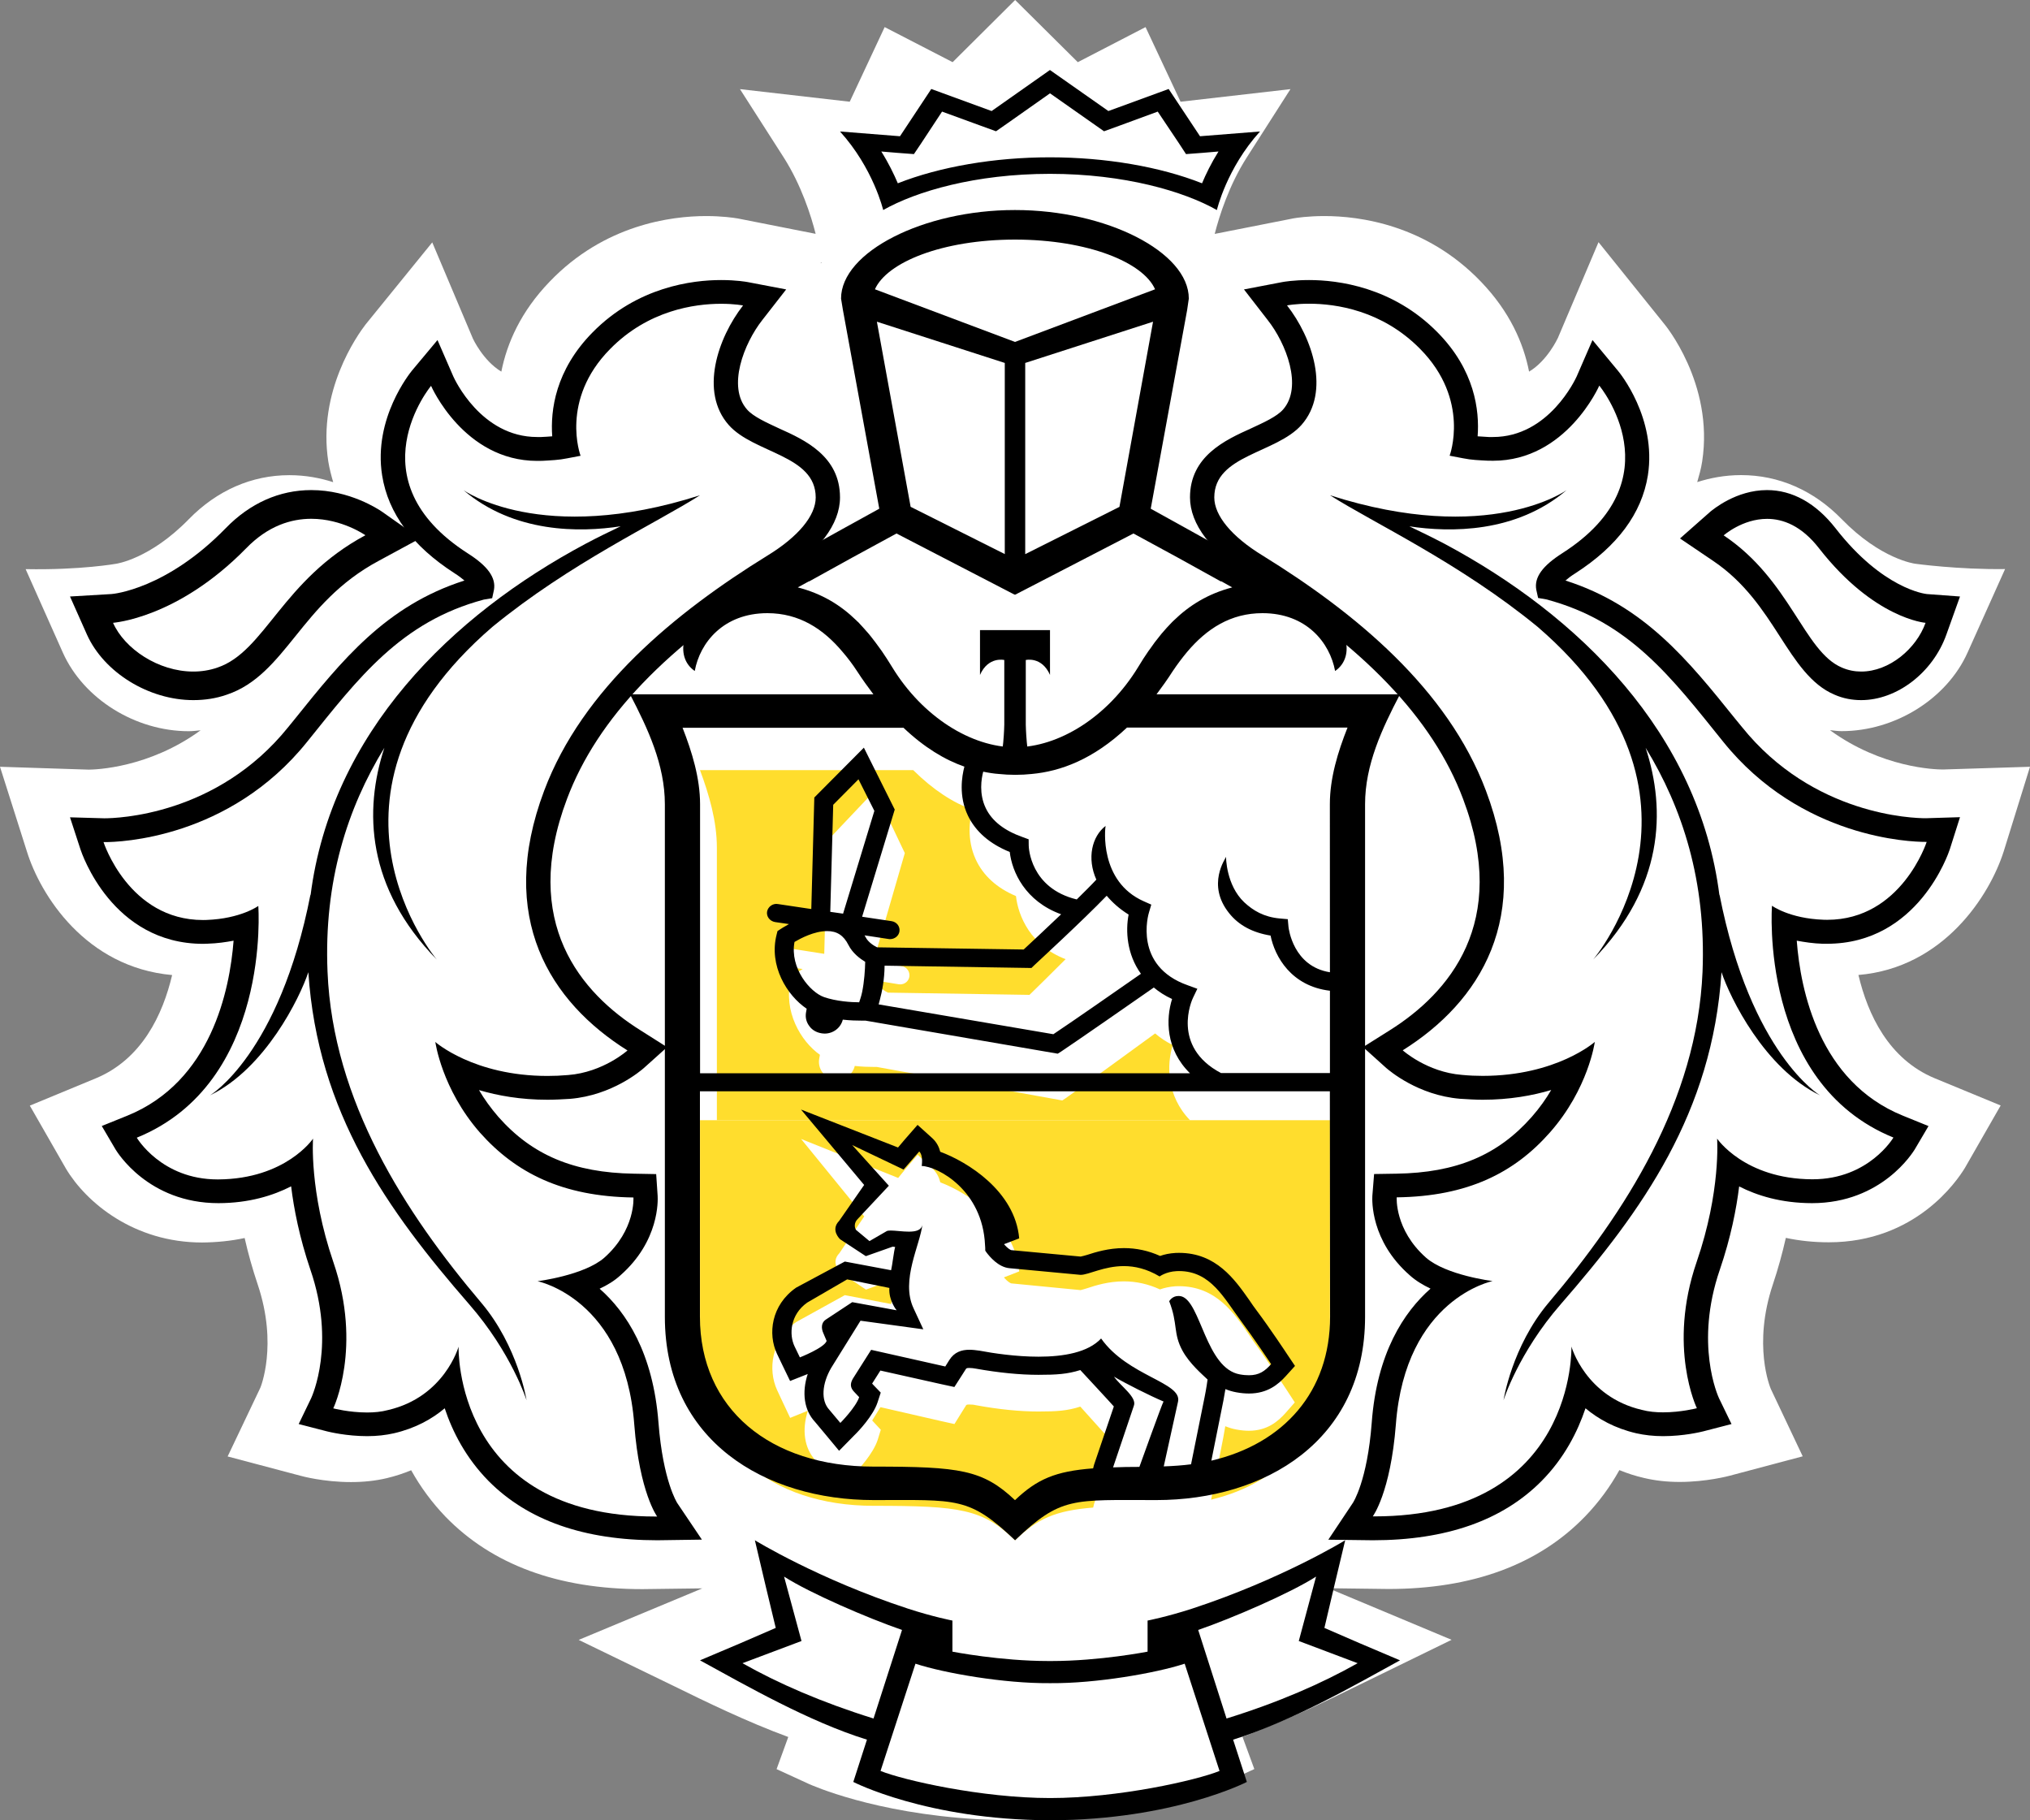 <svg width="29" height="26" viewBox="0 0 29 26" fill="none" xmlns="http://www.w3.org/2000/svg">
<rect x="0" y="0" width="29" height="26" fill="#808080" stroke="none"/>
<path d="M28.624 12.162L29 10.952L27.755 10.991C27.649 10.991 26.884 10.97 26.142 10.429C26.198 10.435 26.253 10.443 26.31 10.443C27.073 10.443 27.812 9.981 28.108 9.321L28.644 8.128C27.973 8.137 27.359 8.052 27.359 8.052C27.353 8.051 26.869 7.989 26.31 7.415C25.908 7.003 25.411 6.786 24.873 6.786C24.638 6.786 24.427 6.828 24.246 6.886C24.274 6.789 24.302 6.691 24.317 6.59C24.488 5.473 23.772 4.622 23.772 4.623L22.836 3.459L22.256 4.826C22.253 4.831 22.107 5.151 21.844 5.308C21.765 4.906 21.571 4.454 21.155 4.022C20.372 3.207 19.419 3.086 18.92 3.086C18.689 3.086 18.524 3.111 18.483 3.118L17.353 3.341C17.418 3.087 17.557 2.646 17.811 2.249L18.435 1.273L16.865 1.453L16.365 0.387L15.397 0.888L14.502 0L13.609 0.888L12.638 0.387L12.139 1.453L10.571 1.273L11.196 2.249C11.449 2.646 11.588 3.086 11.652 3.34L10.574 3.127L10.537 3.12C10.483 3.111 10.319 3.086 10.087 3.086C9.588 3.086 8.634 3.208 7.853 4.022C7.437 4.453 7.242 4.906 7.162 5.308C6.902 5.153 6.756 4.837 6.756 4.837L6.175 3.462L5.223 4.634C5.107 4.785 4.534 5.586 4.69 6.592C4.706 6.692 4.732 6.79 4.76 6.887C4.58 6.829 4.37 6.787 4.134 6.787C3.596 6.787 3.099 7.005 2.697 7.416C2.139 7.988 1.658 8.052 1.662 8.052C1.662 8.052 1.153 8.144 0.366 8.129L0.898 9.322C1.194 9.983 1.934 10.444 2.697 10.444C2.754 10.444 2.81 10.436 2.866 10.431C2.126 10.971 1.362 10.992 1.269 10.993L0 10.952L0.384 12.161C0.577 12.784 1.223 13.816 2.459 13.927C2.325 14.494 2.027 15.127 1.371 15.401L0.426 15.792L0.942 16.692C1.232 17.178 1.915 17.747 2.887 17.747C3.097 17.745 3.3 17.725 3.495 17.683C3.545 17.905 3.608 18.128 3.682 18.348C3.972 19.212 3.722 19.816 3.719 19.822L3.252 20.803L4.294 21.079C4.307 21.083 4.621 21.169 5.015 21.169C5.194 21.169 5.365 21.151 5.525 21.113C5.647 21.084 5.763 21.046 5.874 21C6.009 21.243 6.173 21.464 6.364 21.663C7.031 22.35 7.976 22.698 9.173 22.698H9.178L10.033 22.687L8.267 23.423L9.607 24.073C10.094 24.312 10.673 24.594 11.261 24.81L11.094 25.269L11.556 25.481C11.597 25.499 12.485 25.899 13.963 25.984C13.963 25.984 14.32 26 14.516 26C14.713 26 15.065 25.983 15.065 25.983C16.533 25.895 17.415 25.5 17.456 25.481L17.919 25.268L17.75 24.808C18.356 24.585 18.954 24.293 19.421 24.064L20.737 23.422L18.976 22.685L19.834 22.696C21.033 22.696 21.979 22.348 22.645 21.659C22.835 21.462 22.999 21.241 23.134 20.998C23.246 21.044 23.363 21.082 23.485 21.11C23.644 21.148 23.814 21.167 23.994 21.167C24.381 21.167 24.699 21.081 24.707 21.079L25.753 20.801L25.297 19.838C25.287 19.813 25.037 19.211 25.327 18.345C25.401 18.124 25.462 17.902 25.512 17.681C25.709 17.723 25.914 17.744 26.125 17.744C27.363 17.744 27.956 16.87 28.071 16.68L28.581 15.79L27.636 15.4C26.98 15.126 26.683 14.491 26.549 13.926C27.769 13.822 28.424 12.789 28.624 12.162ZM11.735 3.757L11.722 3.76L11.732 3.746L11.735 3.757Z" fill="white"/>
<path d="M15 4C13.955 4.001 13.171 4.224 13 4.486L15 5L17 4.486C16.83 4.224 16.047 4.001 15 4Z" fill="white"/>
<path d="M15.017 23.29H15.015H15.001H14.985H14.984C14.467 23.295 13.756 23.143 13.412 23L13 24.596C13.272 24.735 14.193 25 15.001 25C15.807 25 16.729 24.734 17 24.596L16.588 23C16.244 23.144 15.534 23.295 15.017 23.29Z" fill="white"/>
<path d="M18.479 22C18.152 22.235 17.424 22.588 17 22.752L17.356 24C18.012 23.772 18.553 23.506 19 23.22L18.262 22.907L18.479 22Z" fill="white"/>
<path d="M10.782 22L11.11 22.907L10 23.22C10.67 23.506 11.486 23.772 12.466 24L13 22.752C12.367 22.588 11.272 22.234 10.782 22Z" fill="white"/>
<path d="M14.998 2.421C15.659 2.421 16.306 2.631 16.804 3C16.85 2.797 16.913 2.55 17 2.292L16.812 2.323L16.614 2.351L16.531 2.112L16.279 1.404L15.82 1.723L15.642 1.844L15.499 1.657L15 1L14.503 1.657L14.36 1.844L14.182 1.723L13.72 1.404L13.471 2.112L13.386 2.351L13.188 2.323L13 2.292C13.086 2.551 13.149 2.797 13.196 3C13.694 2.631 14.34 2.421 14.998 2.421Z" fill="white"/>
<path d="M26.17 8.947C26.234 8.984 26.299 9 26.363 9C26.64 9 26.908 8.702 27 8.361C27 8.361 26.492 8.31 25.945 7.388C25.771 7.089 25.587 7 25.429 7C25.184 7 25 7.216 25 7.216C25.66 7.799 25.794 8.736 26.17 8.947Z" fill="white"/>
<path d="M2.955 9C3.051 9 3.148 8.984 3.241 8.947C3.807 8.736 4.01 7.799 5 7.216C5 7.216 4.723 7 4.357 7C4.119 7 3.843 7.089 3.581 7.388C2.762 8.31 2 8.361 2 8.361C2.136 8.702 2.539 9 2.955 9Z" fill="white"/>
<path d="M26.553 13.145C26.57 13.146 26.585 13.146 26.603 13.146C27.646 13.146 28 11.99 28 11.99H27.98C27.788 11.99 26.237 11.944 25.141 10.501C24.419 9.552 23.828 8.718 22.659 8.39L22.544 8.369L22.519 8.248C22.487 8.063 22.609 7.89 22.887 7.703C24.499 6.61 23.405 5.217 23.405 5.217C23.405 5.217 22.944 6.332 21.914 6.332C21.889 6.332 21.863 6.331 21.837 6.331C21.72 6.324 21.608 6.32 21.494 6.295L21.303 6.256C21.303 6.256 21.597 5.43 20.889 4.67C20.355 4.097 19.706 4 19.33 4C19.141 4 19.021 4.025 19.021 4.025C19.377 4.507 19.634 5.306 19.223 5.799C18.868 6.223 18 6.244 18 6.876C18 7.143 18.241 7.456 18.675 7.736C19.98 8.587 21.275 9.715 21.813 11.227C22.486 13.113 21.728 14.365 20.645 15.082C20.645 15.082 20.985 15.406 21.477 15.447C21.577 15.456 21.675 15.461 21.766 15.461C22.805 15.461 23.342 14.957 23.342 14.957C23.342 14.957 23.254 15.653 22.712 16.3C22.214 16.898 21.559 17.249 20.56 17.265C20.56 17.265 20.528 17.744 20.971 18.159C21.254 18.421 21.907 18.507 21.907 18.507C21.907 18.507 20.684 18.763 20.549 20.634C20.475 21.648 20.225 22 20.225 22H20.248C23.088 22 23.014 19.479 23.014 19.479C23.014 19.479 23.212 20.225 24.004 20.42C24.1 20.446 24.202 20.456 24.3 20.456C24.555 20.456 24.776 20.394 24.776 20.394C24.776 20.394 24.361 19.489 24.773 18.222C25.114 17.171 25.059 16.392 25.059 16.392C25.059 16.392 25.442 16.991 26.39 16.996H26.4C27.19 16.996 27.534 16.376 27.534 16.376C25.641 15.563 25.828 12.937 25.828 12.937C25.828 12.937 26.073 13.127 26.553 13.145ZM25.983 15.888C25.213 15.495 24.726 14.452 24.608 14.075C24.481 16.144 23.505 17.58 22.364 18.963C21.771 19.679 21.565 20.376 21.565 20.376C21.565 20.376 21.679 19.587 22.191 18.944C23.256 17.62 24.267 15.973 24.342 14.068C24.394 12.738 24.064 11.66 23.548 10.771C23.836 11.697 23.796 12.831 22.817 13.888C22.817 13.888 24.765 11.47 22.04 8.992C20.95 8.049 19.756 7.467 19.142 7.054C21.362 7.803 22.445 6.978 22.445 6.978C21.736 7.614 20.819 7.603 20.25 7.512C20.404 7.59 20.565 7.671 20.738 7.767C22.609 8.819 24.291 10.55 24.578 12.948V12.93C25.014 15.284 25.983 15.888 25.983 15.888Z" fill="white"/>
<path d="M7.703 18.507C7.703 18.507 8.422 18.422 8.733 18.159C9.218 17.744 9.185 17.265 9.185 17.265C8.085 17.25 7.366 16.898 6.813 16.302C6.223 15.655 6.125 14.958 6.125 14.958C6.125 14.958 6.715 15.462 7.857 15.462C7.96 15.462 8.066 15.457 8.176 15.448C8.718 15.407 9.092 15.083 9.092 15.083C7.901 14.366 7.066 13.113 7.805 11.227C8.399 9.716 9.822 8.587 11.257 7.736C11.735 7.456 12 7.144 12 6.876C12 6.244 11.047 6.223 10.656 5.799C10.203 5.306 10.488 4.506 10.878 4.025C10.878 4.025 10.748 4 10.539 4C10.127 4 9.413 4.097 8.825 4.67C8.044 5.43 8.368 6.256 8.368 6.256L8.159 6.295C8.034 6.32 7.908 6.324 7.781 6.331C7.752 6.331 7.726 6.332 7.698 6.332C6.562 6.332 6.058 5.218 6.058 5.218C6.058 5.218 4.854 6.611 6.626 7.704C6.932 7.891 7.065 8.064 7.03 8.249L7.002 8.37L6.873 8.391C5.59 8.719 4.938 9.553 4.144 10.502C2.941 11.942 1.236 11.99 1.023 11.99H1C1 11.99 1.39 13.146 2.537 13.146C2.556 13.146 2.572 13.146 2.592 13.145C3.12 13.128 3.391 12.937 3.391 12.937C3.391 12.937 3.594 15.562 1.514 16.376C1.514 16.376 1.893 16.996 2.762 16.996H2.772C3.817 16.991 4.237 16.392 4.237 16.392C4.237 16.392 4.176 17.171 4.55 18.222C5.003 19.489 4.549 20.394 4.549 20.394C4.549 20.394 4.792 20.456 5.072 20.456C5.181 20.456 5.292 20.446 5.396 20.42C6.266 20.225 6.485 19.479 6.485 19.479C6.485 19.479 6.405 22 9.53 22H9.552C9.552 22 9.278 21.648 9.199 20.634C9.049 18.763 7.703 18.507 7.703 18.507ZM7.201 18.963C5.946 17.58 4.873 16.144 4.731 14.075C4.602 14.45 4.068 15.495 3.221 15.888C3.221 15.888 4.286 15.284 4.764 12.93V12.948C5.081 10.551 6.93 8.819 8.99 7.767C9.179 7.67 9.358 7.589 9.526 7.512C8.9 7.603 7.891 7.614 7.111 6.978C7.111 6.978 8.303 7.803 10.744 7.054C10.068 7.467 8.756 8.049 7.556 8.992C4.557 11.47 6.702 13.888 6.702 13.888C5.624 12.829 5.581 11.697 5.898 10.771C5.329 11.661 4.966 12.738 5.025 14.068C5.107 15.973 6.219 17.62 7.388 18.944C7.953 19.585 8.08 20.376 8.08 20.376C8.08 20.376 7.851 19.679 7.201 18.963Z" fill="white"/>
<path d="M12.835 9.245C12.883 9.294 12.93 9.348 12.975 9.402C12.986 9.415 12.996 9.427 13.007 9.442C13.049 9.496 13.091 9.553 13.132 9.611C13.141 9.623 13.15 9.637 13.159 9.651C13.209 9.723 13.255 9.797 13.301 9.873C13.723 10.578 14.4 10.999 15 11C15.601 10.999 16.276 10.578 16.7 9.873C16.747 9.795 16.794 9.718 16.844 9.647C16.852 9.637 16.859 9.627 16.866 9.617C16.907 9.556 16.951 9.497 16.997 9.44C17.007 9.427 17.016 9.416 17.025 9.406C17.072 9.349 17.12 9.294 17.17 9.243C17.178 9.235 17.185 9.228 17.193 9.221C17.408 9.008 17.664 8.846 18 8.756L17.851 8.672H17.842L17.247 8.338L16.637 8L15.004 8.859L15 8.855L14.997 8.859L13.364 8L12.754 8.337L12.158 8.671H12.151L12 8.755C12.337 8.845 12.592 9.005 12.809 9.218C12.818 9.227 12.825 9.236 12.835 9.245ZM14.34 9.176H15.031H15.721V9.634C15.558 9.442 15.242 9.481 15.242 9.481V10.141C15.242 10.141 15.255 10.466 15.372 10.607H15.031H14.688C14.808 10.467 14.819 10.141 14.819 10.141V9.481C14.819 9.481 14.504 9.442 14.34 9.634V9.176Z" fill="white"/>
<path d="M14 8V5.533L13 5L13.264 7.391L14 8ZM13.785 6.139V6.535L13.737 6.5C13.734 6.497 13.663 6.471 13.539 6.317C13.334 6.067 13.33 5.837 13.33 5.837L13.785 6.139Z" fill="white"/>
<path d="M16.474 7.391L17 5L15 5.533V8L16.474 7.391ZM15.43 6.139L16.34 5.838C16.34 5.838 16.332 6.068 15.921 6.318C15.674 6.472 15.531 6.498 15.526 6.501L15.429 6.536V6.139H15.43Z" fill="white"/>
<path d="M12.422 14.853C12.597 14.974 12.808 15 12.916 15C12.92 14.974 12.926 14.943 12.931 14.904C12.941 14.843 12.95 14.783 12.957 14.715C12.987 14.418 12.998 14.081 13 13.864C12.927 13.777 12.823 13.622 12.765 13.391C12.699 13.123 12.604 13 12.465 13C12.285 13 12.092 13.206 12.01 13.304C11.944 14.044 12.23 14.717 12.422 14.853Z" fill="white"/>
<path d="M15.609 13C15.337 13.354 14.806 13.972 14.779 14.003L14.748 14.043L13.068 14.011C13.067 14.21 13.04 14.381 13.014 14.505C13.009 14.526 13.005 14.547 13 14.569L14.998 15C15.206 14.825 15.778 14.324 16 14.128C15.838 13.844 15.823 13.508 15.859 13.271C15.754 13.19 15.673 13.098 15.609 13Z" fill="white"/>
<path d="M15.988 11.003C15.527 11.466 15.084 11.636 14.688 11.676C14.617 11.683 14.544 11.688 14.47 11.688H14.465H14.461C14.387 11.688 14.313 11.683 14.242 11.676C14.172 11.669 14.1 11.658 14.027 11.642C14.001 11.746 13.969 11.963 14.062 12.169C14.146 12.356 14.316 12.495 14.564 12.586L14.647 12.619L14.648 12.71C14.648 12.737 14.668 13.326 15.304 13.489C15.408 13.38 15.502 13.283 15.571 13.202C15.441 12.894 15.509 12.579 15.698 12.425C15.689 12.457 15.607 13.229 16.22 13.516L16.321 13.564L16.291 13.672C16.281 13.705 16.076 14.452 16.818 14.729L16.949 14.78L16.891 14.909C16.878 14.937 16.586 15.615 17.272 16H18.759V14.808C18.231 14.743 18.007 14.314 17.949 14.01C17.703 13.967 17.513 13.86 17.383 13.685C17.07 13.271 17.339 12.892 17.343 12.871C17.341 12.874 17.343 13.279 17.589 13.528C17.712 13.648 17.857 13.741 18.077 13.762L18.185 13.772L18.195 13.883C18.197 13.907 18.257 14.454 18.761 14.54L18.759 12.107C18.759 11.729 18.869 11.35 19 11H15.988V11.003Z" fill="white"/>
<path d="M12.067 12.189L12 12.986L12.29 13L13 12.235L12.64 12L12.067 12.189Z" fill="white"/>
<path d="M16.756 18.881C16.768 18.881 16.783 18.882 16.797 18.885C17.058 18.951 17.124 19.783 17.582 19.857C17.626 19.866 17.668 19.867 17.704 19.867C17.836 19.867 17.915 19.817 18 19.729C18 19.729 17.77 19.409 17.598 19.194C17.369 18.912 17.191 18.57 16.765 18.57C16.756 18.57 16.743 18.57 16.732 18.571C16.592 18.578 16.506 18.638 16.506 18.638C16.333 18.542 16.172 18.509 16.026 18.509C15.759 18.509 15.552 18.617 15.448 18.617H15.444L14.493 18.534C14.344 18.522 14.226 18.39 14.184 18.338C14.173 18.324 14.168 18.315 14.168 18.315C14.168 18.293 14.168 18.269 14.166 18.248C14.134 17.561 13.531 17.266 13.317 17.262C13.317 17.262 13.343 17.131 13.284 17.081L13.075 17.306L12.386 17L12.877 17.507L12.461 17.92C12.408 17.967 12.415 18.031 12.436 18.057L12.616 18.198L12.844 18.075C12.855 18.068 12.876 18.066 12.901 18.066C12.964 18.066 13.059 18.08 13.144 18.08C13.236 18.08 13.317 18.062 13.327 17.985C13.298 18.24 13.031 18.683 13.207 19.031L13.337 19.294L12.496 19.186L12.102 19.774C11.98 19.97 11.961 20.182 12.078 20.296L12.225 20.459C12.225 20.459 12.432 20.265 12.479 20.138L12.412 20.073C12.355 20.019 12.358 19.97 12.393 19.911L12.639 19.548L13.633 19.755L13.685 19.676C13.752 19.578 13.849 19.547 13.955 19.547C13.999 19.547 14.043 19.552 14.09 19.559C14.274 19.591 14.578 19.634 14.881 19.634C15.214 19.634 15.544 19.581 15.72 19.407C16.08 19.879 16.809 19.954 16.751 20.193L16.56 21C16.686 20.995 16.809 20.988 16.925 20.974L17.107 20.134C17.127 20.042 17.146 19.919 17.146 19.919C17.076 19.856 16.906 19.723 16.81 19.561C16.681 19.342 16.751 19.229 16.631 18.945C16.635 18.946 16.672 18.881 16.756 18.881ZM13.041 17.701C12.992 17.7 12.957 17.663 12.959 17.62C12.963 17.578 13.002 17.546 13.05 17.549C13.099 17.551 13.134 17.589 13.132 17.63C13.128 17.672 13.088 17.704 13.041 17.701Z" fill="white"/>
<path d="M16 21C16.158 20.997 16.331 20.995 16.522 20.995C16.522 20.995 16.975 20.296 17 20.274C16.746 20.215 16.219 20.067 16.016 20C16.15 20.106 16.476 20.227 16.412 20.321L16 21Z" fill="white"/>
<path d="M19 16H10V19.308C10 20.661 11.002 21.508 12.48 21.508C13.716 21.508 14.041 21.554 14.501 22C14.817 21.692 15.079 21.576 15.617 21.533L15.629 21.482L15.913 20.625C15.897 20.606 15.433 20.091 15.433 20.091C15.249 20.151 15.095 20.161 14.835 20.161C14.569 20.161 14.268 20.131 13.942 20.071C13.909 20.063 13.879 20.061 13.848 20.061C13.809 20.061 13.805 20.064 13.795 20.083L13.738 20.174L13.635 20.34L13.441 20.297L12.578 20.099L12.46 20.289L12.478 20.309L12.583 20.422L12.537 20.57C12.473 20.763 12.267 20.988 12.204 21.05L11.989 21.276L11.793 21.033L11.645 20.853C11.49 20.683 11.453 20.422 11.541 20.15C11.538 20.152 11.535 20.153 11.532 20.153L11.288 20.252L11.178 20.019L11.101 19.854C10.968 19.563 11.017 19.139 11.374 18.883L12.069 18.499L12.731 18.626C12.747 18.564 12.771 18.343 12.79 18.286C12.777 18.285 12.765 18.282 12.752 18.282L12.371 18.42L12.004 18.172C12.004 18.172 11.86 18.037 11.99 17.901L12.346 17.375L11.444 16.268L12.831 16.825L12.922 16.713L13.11 16.494L13.322 16.692C13.382 16.748 13.416 16.818 13.433 16.888C13.815 17.033 14.499 17.462 14.56 18.16L14.345 18.244V18.25C14.394 18.306 14.435 18.329 14.447 18.331L15.437 18.427C15.461 18.422 15.493 18.411 15.528 18.401C15.651 18.36 15.836 18.302 16.055 18.302C16.233 18.302 16.405 18.341 16.571 18.417C16.632 18.395 16.707 18.378 16.793 18.372L16.841 18.371C17.371 18.371 17.634 18.758 17.845 19.067C17.88 19.12 17.915 19.171 17.952 19.221C18.137 19.476 18.378 19.849 18.389 19.865L18.497 20.031L18.364 20.183C18.26 20.299 18.106 20.436 17.84 20.436C17.786 20.436 17.726 20.43 17.661 20.418C17.605 20.408 17.554 20.391 17.504 20.371C17.496 20.422 17.485 20.483 17.475 20.535L17.302 21.42C18.34 21.171 18.999 20.405 18.999 19.309L19 16Z" fill="#FFDD2D"/>
<path d="M10.241 16H17C16.663 15.652 16.667 15.212 16.753 14.926C16.655 14.879 16.574 14.822 16.502 14.761C16.237 14.955 15.431 15.541 15.221 15.688L15.176 15.718L12.523 15.239H12.47C12.406 15.239 12.313 15.237 12.211 15.225C12.182 15.344 12.079 15.426 11.961 15.426C11.948 15.426 11.933 15.425 11.918 15.422C11.849 15.41 11.789 15.375 11.749 15.317C11.707 15.26 11.691 15.192 11.703 15.122L11.713 15.066C11.439 14.873 11.187 14.444 11.298 13.991L11.309 13.943L11.348 13.916C11.353 13.912 11.399 13.881 11.467 13.841L11.274 13.812C11.202 13.799 11.154 13.732 11.165 13.661C11.177 13.589 11.245 13.538 11.316 13.552L11.775 13.624L11.817 12.011L12.5 11.29L12.926 12.185L12.476 13.737L12.882 13.8C12.953 13.811 13.002 13.878 12.991 13.951C12.98 14.015 12.925 14.06 12.861 14.06C12.854 14.06 12.846 14.06 12.84 14.059L12.51 14.005C12.514 14.015 12.521 14.021 12.525 14.032C12.56 14.104 12.638 14.156 12.684 14.178L14.707 14.21C14.792 14.127 15.005 13.919 15.223 13.7C14.725 13.511 14.545 13.083 14.514 12.799C14.236 12.681 14.044 12.504 13.938 12.273C13.808 11.988 13.854 11.703 13.888 11.564C13.619 11.466 13.335 11.286 13.046 11H10C10.13 11.35 10.241 11.729 10.241 12.106V16Z" fill="#FFDD2D"/>
<path d="M19.432 23.474L18.92 23.252L19.061 22.653L19.217 22C19.217 22 18.31 22.557 17.032 22.976C16.669 23.094 16.394 23.147 16.394 23.147V23.591C16.394 23.591 15.711 23.725 15.02 23.725H15.012H15.002H14.988H14.98C14.289 23.725 13.606 23.591 13.606 23.591V23.147C13.606 23.147 13.33 23.094 12.969 22.976C11.69 22.557 10.784 22 10.784 22L10.938 22.653L11.082 23.252L10.569 23.474L10 23.715C10.653 24.072 11.557 24.592 12.385 24.848L12.19 25.452C12.19 25.452 13.24 25.994 14.988 25.999V26H14.994H15.002H15.008H15.013V25.999C16.764 25.994 17.812 25.452 17.812 25.452L17.616 24.848C18.444 24.592 19.35 24.072 20 23.715L19.432 23.474ZM10.607 23.756L11.45 23.439L11.201 22.519C11.572 22.757 12.404 23.115 12.886 23.281L12.479 24.546C11.735 24.314 11.116 24.044 10.607 23.756ZM15.002 25.682C14.024 25.682 12.907 25.427 12.579 25.295L13.078 23.763C13.493 23.9 14.355 24.046 14.982 24.041H14.983H15.002H15.018H15.021C15.647 24.046 16.507 23.9 16.924 23.763L17.422 25.295C17.094 25.428 15.979 25.682 15.002 25.682ZM17.522 24.546L17.117 23.281C17.599 23.115 18.43 22.757 18.801 22.519L18.554 23.439L19.395 23.756C18.885 24.044 18.269 24.314 17.522 24.546Z" fill="black"/>
<path d="M14.999 2.483C16.062 2.483 16.913 2.733 17.384 3C17.384 3 17.523 2.404 18 1.878L17.143 1.946L16.695 1.271L15.834 1.586L14.999 1L14.166 1.586L13.304 1.271L12.857 1.946L12 1.878C12.477 2.404 12.617 3 12.617 3C13.088 2.733 13.936 2.483 14.999 2.483ZM12.818 2.183L13.056 2.201L13.159 2.048L13.458 1.594L14.014 1.797L14.229 1.875L14.401 1.755L15 1.333L15.601 1.755L15.772 1.875L15.987 1.797L16.539 1.594L16.843 2.048L16.943 2.201L17.181 2.183L17.407 2.164C17.303 2.33 17.227 2.487 17.172 2.618C16.573 2.381 15.793 2.247 14.998 2.247C14.206 2.247 13.427 2.381 12.826 2.618C12.77 2.487 12.694 2.329 12.59 2.164L12.818 2.183Z" fill="black"/>
<path d="M26.1 13.48C27.402 13.48 27.837 12.184 27.855 12.129L28 11.672L27.512 11.687H27.51C27.338 11.687 25.902 11.65 24.884 10.383L24.788 10.266C24.122 9.438 23.492 8.651 22.364 8.292C22.397 8.263 22.443 8.227 22.507 8.187C23.105 7.802 23.454 7.334 23.541 6.79C23.669 5.973 23.137 5.322 23.113 5.295L22.75 4.857L22.524 5.377C22.509 5.409 22.128 6.242 21.328 6.242H21.268C21.213 6.239 21.161 6.236 21.109 6.232C21.137 5.861 21.068 5.286 20.536 4.747C19.896 4.097 19.111 4 18.7 4C18.48 4 18.334 4.026 18.319 4.029L17.771 4.134L18.109 4.57C18.374 4.905 18.614 5.525 18.33 5.849C18.239 5.952 18.052 6.035 17.872 6.119C17.503 6.285 17 6.516 17 7.105C17 7.486 17.302 7.884 17.849 8.223C19.47 9.221 20.47 10.262 20.901 11.411C21.569 13.178 20.698 14.186 19.852 14.717L19.472 14.956L19.804 15.255C19.849 15.293 20.256 15.643 20.856 15.694C20.97 15.701 21.079 15.708 21.181 15.708C21.566 15.708 21.894 15.648 22.16 15.569C22.086 15.695 21.996 15.823 21.883 15.952C21.399 16.501 20.804 16.751 19.948 16.764L19.63 16.769L19.605 17.081C19.602 17.144 19.578 17.723 20.139 18.215C20.224 18.292 20.328 18.354 20.436 18.406C20.056 18.741 19.67 19.323 19.596 20.322C19.533 21.155 19.329 21.463 19.327 21.466L18.976 21.992L19.611 22C20.66 22 21.464 21.716 22.021 21.155C22.35 20.823 22.538 20.448 22.65 20.115C22.833 20.268 23.069 20.401 23.376 20.472C23.493 20.498 23.62 20.513 23.758 20.513C24.054 20.513 24.302 20.452 24.33 20.445L24.736 20.34L24.556 19.969C24.543 19.939 24.205 19.196 24.569 18.135C24.726 17.676 24.806 17.265 24.845 16.946C25.1 17.076 25.442 17.184 25.885 17.185C26.889 17.185 27.331 16.451 27.352 16.42L27.55 16.084L27.183 15.935C25.986 15.449 25.721 14.144 25.668 13.436C25.777 13.456 25.9 13.476 26.04 13.48H26.1ZM27.049 16.248C27.049 16.248 26.698 16.844 25.895 16.844H25.885C24.92 16.839 24.53 16.263 24.53 16.263C24.53 16.263 24.587 17.012 24.238 18.024C23.819 19.242 24.241 20.114 24.241 20.114C24.241 20.114 24.016 20.173 23.757 20.173C23.657 20.173 23.553 20.164 23.456 20.138C22.65 19.951 22.449 19.233 22.449 19.233C22.449 19.233 22.523 21.659 19.633 21.659H19.611C19.611 21.659 19.865 21.32 19.941 20.345C20.078 18.545 21.323 18.298 21.323 18.298C21.323 18.298 20.659 18.216 20.371 17.963C19.921 17.564 19.953 17.102 19.953 17.102C20.97 17.089 21.635 16.75 22.142 16.175C22.692 15.552 22.783 14.882 22.783 14.882C22.783 14.882 22.236 15.367 21.18 15.367C21.086 15.367 20.987 15.363 20.885 15.353C20.385 15.314 20.039 15.002 20.039 15.002C21.14 14.312 21.912 13.107 21.227 11.292C20.679 9.838 19.361 8.752 18.034 7.933C17.593 7.663 17.347 7.363 17.347 7.105C17.347 6.497 18.23 6.478 18.593 6.069C19.01 5.595 18.748 4.825 18.386 4.362C18.386 4.362 18.508 4.338 18.701 4.338C19.083 4.338 19.744 4.432 20.287 4.983C21.009 5.713 20.709 6.509 20.709 6.509L20.902 6.546C21.018 6.57 21.133 6.574 21.252 6.58C21.278 6.58 21.304 6.581 21.33 6.581C22.378 6.581 22.847 5.508 22.847 5.508C22.847 5.508 23.961 6.85 22.321 7.9C22.038 8.08 21.914 8.246 21.947 8.424L21.973 8.541L22.089 8.561C23.278 8.876 23.88 9.679 24.615 10.592C25.73 11.98 27.309 12.025 27.503 12.025H27.524C27.524 12.025 27.164 13.138 26.102 13.138C26.085 13.138 26.07 13.138 26.051 13.137C25.563 13.12 25.314 12.937 25.314 12.937C25.314 12.937 25.122 15.464 27.049 16.248Z" fill="black"/>
<path d="M24.47 8.009C24.926 8.315 25.191 8.724 25.424 9.086C25.652 9.44 25.87 9.781 26.209 9.923C26.33 9.976 26.458 10 26.588 10C27.099 10 27.611 9.608 27.805 9.065L28 8.52L27.527 8.485C27.505 8.483 26.897 8.414 26.221 7.544C25.942 7.188 25.606 7 25.243 7C24.8 7 24.471 7.279 24.435 7.307L24 7.691L24.47 8.009ZM25.244 7.411C25.471 7.411 25.737 7.509 25.988 7.834C26.775 8.84 27.508 8.896 27.508 8.896C27.375 9.267 26.989 9.592 26.589 9.592C26.497 9.592 26.404 9.575 26.312 9.535C25.77 9.305 25.576 8.283 24.624 7.647C24.624 7.647 24.89 7.411 25.244 7.411Z" fill="black"/>
<path d="M24.564 12.776V12.793C24.271 10.467 22.549 8.788 20.634 7.766C20.456 7.673 20.293 7.594 20.134 7.518C20.717 7.606 21.657 7.617 22.381 7C22.381 7 21.272 7.801 19 7.074C19.629 7.474 20.851 8.039 21.967 8.954C24.756 11.359 22.76 13.705 22.76 13.705C23.762 12.679 23.804 11.579 23.509 10.681C24.037 11.543 24.374 12.589 24.322 13.879C24.245 15.727 23.21 17.326 22.12 18.611C21.597 19.234 21.479 20 21.479 20C21.479 20 21.69 19.324 22.296 18.629C23.464 17.288 24.462 15.894 24.593 13.886C24.714 14.251 25.211 15.264 26 15.645C26.002 15.646 25.011 15.06 24.564 12.776Z" fill="black"/>
<path d="M9.674 21.467C9.673 21.464 9.472 21.156 9.407 20.323C9.331 19.324 8.946 18.741 8.566 18.407C8.676 18.356 8.778 18.294 8.863 18.216C9.422 17.724 9.398 17.144 9.395 17.082L9.374 16.77L9.053 16.764C8.2 16.75 7.604 16.501 7.12 15.953C7.008 15.824 6.917 15.696 6.843 15.57C7.11 15.649 7.435 15.708 7.821 15.708C7.925 15.708 8.032 15.702 8.146 15.695C8.746 15.644 9.153 15.294 9.198 15.255L9.53 14.957L9.151 14.717C8.302 14.186 7.434 13.177 8.1 11.411C8.532 10.262 9.53 9.221 11.153 8.223C11.7 7.884 12 7.486 12 7.105C12 6.516 11.498 6.284 11.129 6.119C10.95 6.035 10.762 5.952 10.672 5.849C10.386 5.526 10.627 4.905 10.891 4.57L11.231 4.134L10.681 4.029C10.665 4.026 10.521 4 10.301 4C9.89 4 9.106 4.097 8.466 4.747C7.933 5.287 7.862 5.862 7.889 6.232C7.838 6.237 7.786 6.239 7.732 6.242H7.673C6.87 6.242 6.491 5.41 6.476 5.377L6.25 4.857L5.884 5.295C5.863 5.322 5.329 5.974 5.459 6.79C5.545 7.334 5.894 7.802 6.492 8.187C6.557 8.228 6.602 8.264 6.635 8.292C5.509 8.651 4.879 9.439 4.214 10.267L4.118 10.385C3.101 11.651 1.662 11.688 1.49 11.688L1 11.674L1.149 12.13C1.167 12.185 1.6 13.481 2.903 13.481L2.965 13.479C3.103 13.475 3.226 13.457 3.337 13.436C3.282 14.142 3.017 15.448 1.82 15.935L1.454 16.083L1.652 16.42C1.672 16.451 2.115 17.185 3.121 17.185C3.56 17.184 3.902 17.076 4.159 16.945C4.198 17.265 4.278 17.676 4.434 18.135C4.799 19.196 4.459 19.939 4.446 19.969L4.267 20.34L4.673 20.445C4.701 20.452 4.95 20.513 5.246 20.513C5.384 20.513 5.512 20.498 5.627 20.472C5.935 20.401 6.173 20.267 6.353 20.115C6.464 20.448 6.653 20.822 6.981 21.155C7.539 21.716 8.342 22 9.391 22L10.027 21.991L9.674 21.467ZM9.367 21.661C6.478 21.661 6.551 19.235 6.551 19.235C6.551 19.235 6.35 19.953 5.544 20.14C5.448 20.166 5.345 20.175 5.245 20.175C4.985 20.175 4.761 20.116 4.761 20.116C4.761 20.116 5.181 19.244 4.762 18.026C4.416 17.014 4.472 16.264 4.472 16.264C4.472 16.264 4.084 16.84 3.118 16.846H3.108C2.305 16.846 1.954 16.25 1.954 16.25C3.88 15.467 3.69 12.94 3.69 12.94C3.69 12.94 3.44 13.122 2.951 13.14C2.934 13.141 2.918 13.141 2.901 13.141C1.838 13.141 1.479 12.028 1.479 12.028H1.501C1.697 12.028 3.273 11.984 4.388 10.595C5.122 9.683 5.725 8.881 6.912 8.564L7.031 8.544L7.056 8.428C7.089 8.25 6.966 8.084 6.683 7.904C5.043 6.852 6.158 5.511 6.158 5.511C6.158 5.511 6.624 6.583 7.674 6.583C7.7 6.583 7.724 6.582 7.751 6.582C7.869 6.575 7.986 6.571 8.1 6.547L8.294 6.51C8.294 6.51 7.994 5.715 8.717 4.984C9.26 4.432 9.921 4.339 10.302 4.339C10.495 4.339 10.615 4.363 10.615 4.363C10.254 4.827 9.992 5.596 10.41 6.07C10.771 6.478 11.653 6.498 11.653 7.106C11.653 7.363 11.407 7.664 10.966 7.934C9.639 8.753 8.321 9.839 7.774 11.293C7.09 13.109 7.861 14.313 8.964 15.004C8.964 15.004 8.617 15.316 8.117 15.355C8.015 15.364 7.917 15.368 7.821 15.368C6.766 15.368 6.219 14.883 6.219 14.883C6.219 14.883 6.31 15.554 6.856 16.177C7.367 16.752 8.032 17.09 9.049 17.104C9.049 17.104 9.082 17.566 8.632 17.965C8.343 18.217 7.679 18.3 7.679 18.3C7.679 18.3 8.925 18.547 9.061 20.347C9.136 21.322 9.388 21.661 9.388 21.661H9.367Z" fill="black"/>
<path d="M2.762 10C2.926 10 3.086 9.976 3.238 9.923C3.665 9.781 3.935 9.44 4.221 9.086C4.513 8.723 4.842 8.314 5.413 8.009L6 7.691L5.455 7.307C5.409 7.277 5 7 4.447 7C3.992 7 3.571 7.187 3.224 7.545C2.377 8.414 1.619 8.484 1.591 8.485L1 8.52L1.243 9.066C1.487 9.606 2.126 10 2.762 10ZM3.515 7.833C3.83 7.508 4.161 7.41 4.447 7.41C4.887 7.41 5.22 7.645 5.22 7.645C4.03 8.283 3.787 9.305 3.107 9.535C2.995 9.574 2.878 9.592 2.762 9.592C2.263 9.592 1.78 9.268 1.615 8.896C1.615 8.894 2.53 8.838 3.515 7.833Z" fill="black"/>
<path d="M4.679 13.88C4.625 12.59 4.962 11.543 5.491 10.681C5.196 11.579 5.236 12.679 6.24 13.706C6.24 13.706 4.244 11.359 7.034 8.954C8.151 8.039 9.372 7.474 10 7.074C7.729 7.801 6.62 7 6.62 7C7.345 7.617 8.284 7.607 8.867 7.517C8.709 7.593 8.544 7.672 8.369 7.765C6.451 8.787 4.73 10.467 4.436 12.793V12.774C3.99 15.059 3 15.645 3 15.645C3.788 15.264 4.284 14.251 4.405 13.886C4.537 15.894 5.535 17.287 6.702 18.629C7.309 19.324 7.522 20 7.522 20C7.522 20 7.403 19.234 6.878 18.611C5.79 17.328 4.755 15.728 4.679 13.88Z" fill="black"/>
<path d="M14 9V9.64C14.118 9.372 14.347 9.427 14.347 9.427V10.35C14.347 10.35 14.339 10.803 14.253 11H14.5H14.747C14.662 10.804 14.654 10.35 14.654 10.35V9.427C14.654 9.427 14.882 9.372 15 9.64V9H14.5H14Z" fill="black"/>
<path d="M16.983 4.265C16.983 3.599 15.805 3 14.503 3H14.502H14.499H14.495C13.194 3 12.015 3.599 12.015 4.265L12.042 4.429L12.561 7.266L12.039 7.554L10.689 8.304H10.694C10.694 8.304 10.39 8.452 10.249 8.544C9.735 8.884 9.626 9.379 9.925 9.584C9.998 9.181 10.334 8.758 10.963 8.758C11.415 8.758 11.76 8.98 12.039 9.314C12.111 9.398 12.179 9.487 12.242 9.584C12.321 9.706 12.399 9.813 12.477 9.917H9C9.255 10.406 9.498 10.924 9.498 11.486V18.808C9.498 20.58 10.931 21.426 12.481 21.426C13.679 21.426 13.84 21.374 14.501 22C15.159 21.373 15.32 21.426 16.519 21.426C18.07 21.426 19.501 20.58 19.501 18.808V11.486C19.501 10.924 19.744 10.406 20 9.917H16.522C16.599 9.814 16.677 9.706 16.755 9.584C16.82 9.487 16.887 9.398 16.957 9.314C17.239 8.979 17.582 8.758 18.035 8.758C18.664 8.758 18.998 9.18 19.073 9.584C19.372 9.379 19.264 8.884 18.746 8.544C18.608 8.452 18.304 8.304 18.304 8.304H18.308L16.959 7.554L16.439 7.266L16.959 4.429L16.983 4.265ZM12.527 4.595L14.354 5.184V7.914L13.009 7.239L12.527 4.595ZM12.905 10.393C13.204 10.677 13.498 10.853 13.777 10.95C13.741 11.087 13.693 11.37 13.828 11.651C13.938 11.878 14.138 12.053 14.425 12.169C14.457 12.45 14.643 12.872 15.159 13.059C14.933 13.275 14.713 13.479 14.624 13.562L12.53 13.531C12.483 13.508 12.402 13.458 12.366 13.386C12.361 13.376 12.355 13.37 12.351 13.36L12.693 13.412C12.701 13.414 12.707 13.414 12.714 13.414C12.78 13.414 12.838 13.37 12.849 13.306C12.861 13.233 12.81 13.168 12.736 13.157L12.316 13.094L12.782 11.563L12.341 10.679L11.633 11.391L11.59 12.984L11.115 12.913C11.041 12.899 10.971 12.951 10.958 13.021C10.947 13.091 10.997 13.157 11.072 13.17L11.271 13.199C11.2 13.238 11.153 13.268 11.148 13.272L11.107 13.299L11.095 13.347C10.98 13.793 11.242 14.218 11.524 14.408L11.514 14.464C11.503 14.533 11.519 14.6 11.562 14.656C11.602 14.713 11.666 14.748 11.736 14.759C11.751 14.761 11.767 14.763 11.781 14.763C11.903 14.763 12.01 14.682 12.04 14.564C12.146 14.576 12.242 14.578 12.308 14.578H12.364L15.11 15.05L15.157 15.021C15.376 14.875 16.21 14.296 16.483 14.105C16.558 14.167 16.642 14.223 16.744 14.269C16.655 14.552 16.65 14.987 17 15.33H10.001V11.487C10.001 11.115 9.886 10.74 9.751 10.395H12.905V10.393ZM16.299 13.909C16.021 14.103 15.307 14.6 15.048 14.772L12.552 14.346C12.558 14.324 12.563 14.304 12.569 14.282C12.602 14.159 12.635 13.991 12.637 13.793L14.735 13.826L14.775 13.787C14.806 13.757 15.471 13.146 15.81 12.794C15.891 12.89 15.992 12.982 16.123 13.063C16.078 13.296 16.097 13.628 16.299 13.909ZM12.121 13.498C12.18 13.615 12.287 13.694 12.36 13.738C12.358 13.848 12.347 14.02 12.316 14.171C12.309 14.205 12.3 14.236 12.29 14.267C12.284 14.287 12.279 14.303 12.274 14.316C12.164 14.316 11.947 14.303 11.77 14.241C11.574 14.172 11.281 13.83 11.35 13.454C11.435 13.404 11.631 13.299 11.815 13.299C11.957 13.298 12.053 13.362 12.121 13.498ZM11.861 13.024L11.903 11.495L12.264 11.131L12.491 11.582L12.044 13.05L11.861 13.024ZM16.277 20.952C16.14 20.952 16.015 20.954 15.901 20.959L16.198 20.079C16.245 19.957 16.01 19.8 15.914 19.663C16.06 19.751 16.439 19.942 16.622 20.018C16.602 20.047 16.277 20.952 16.277 20.952ZM17.209 19.953L17.015 20.915C16.892 20.931 16.76 20.94 16.625 20.945L16.829 20.02C16.89 19.744 16.113 19.659 15.73 19.118C15.543 19.319 15.19 19.378 14.836 19.378C14.512 19.378 14.189 19.329 13.993 19.292C13.943 19.285 13.895 19.279 13.849 19.279C13.735 19.279 13.632 19.313 13.561 19.427L13.504 19.518L12.445 19.28L12.182 19.695C12.145 19.762 12.143 19.819 12.203 19.881L12.274 19.956C12.225 20.103 12.005 20.324 12.005 20.324L11.848 20.137C11.723 20.004 11.743 19.763 11.874 19.538L12.293 18.864L13.19 18.987L13.05 18.685C12.863 18.285 13.148 17.777 13.178 17.484C13.168 17.573 13.083 17.592 12.983 17.592C12.893 17.592 12.791 17.576 12.725 17.576C12.698 17.576 12.676 17.578 12.663 17.587L12.421 17.727L12.229 17.567C12.206 17.535 12.198 17.463 12.255 17.409L12.698 16.936L12.174 16.355L12.908 16.705L13.132 16.447C13.193 16.505 13.167 16.654 13.167 16.654C13.396 16.66 14.038 16.998 14.072 17.785C14.075 17.809 14.075 17.836 14.075 17.862C14.075 17.862 14.08 17.872 14.092 17.888C14.137 17.948 14.262 18.1 14.421 18.114L15.435 18.209H15.439C15.55 18.209 15.772 18.084 16.055 18.084C16.21 18.084 16.382 18.122 16.566 18.232C16.566 18.232 16.658 18.163 16.808 18.156C16.819 18.155 16.831 18.155 16.843 18.155C17.298 18.155 17.486 18.545 17.73 18.87C17.914 19.117 18.159 19.484 18.159 19.484C18.068 19.587 17.984 19.643 17.843 19.643C17.805 19.643 17.761 19.64 17.713 19.631C17.225 19.546 17.155 18.592 16.877 18.516C16.862 18.512 16.846 18.511 16.833 18.511C16.743 18.511 16.703 18.586 16.703 18.586C16.83 18.911 16.756 19.043 16.893 19.293C16.995 19.479 17.176 19.632 17.251 19.704C17.251 19.707 17.231 19.847 17.209 19.953ZM11.762 19.042L11.809 19.153C11.778 19.25 11.427 19.388 11.427 19.388L11.351 19.231C11.27 19.062 11.287 18.778 11.532 18.605L12.102 18.274L12.705 18.396C12.694 18.579 12.809 18.715 12.809 18.715L12.175 18.599L11.796 18.849C11.733 18.891 11.729 18.97 11.762 19.042ZM17.305 20.863L17.478 20.001C17.487 19.951 17.498 19.891 17.506 19.841C17.555 19.861 17.607 19.877 17.664 19.887C17.729 19.899 17.789 19.904 17.843 19.904C18.109 19.904 18.263 19.771 18.366 19.658L18.5 19.51L18.391 19.348C18.381 19.332 18.141 18.97 17.954 18.721C17.918 18.673 17.883 18.624 17.848 18.571C17.637 18.271 17.372 17.895 16.843 17.895L16.795 17.896C16.708 17.901 16.633 17.917 16.573 17.939C16.406 17.864 16.235 17.827 16.057 17.827C15.838 17.827 15.653 17.884 15.53 17.924C15.495 17.933 15.463 17.944 15.438 17.948L14.448 17.856C14.435 17.854 14.395 17.831 14.346 17.775V17.77L14.56 17.688C14.5 17.01 13.815 16.592 13.432 16.451C13.415 16.383 13.381 16.315 13.321 16.259L13.108 16.067L12.921 16.281L12.829 16.39L11.443 15.848L12.345 16.925L11.988 17.438C11.858 17.57 12.002 17.701 12.002 17.701L12.369 17.942L12.751 17.807C12.764 17.807 12.776 17.81 12.788 17.811C12.77 17.866 12.746 18.082 12.73 18.143L12.069 18.019L11.373 18.392C11.016 18.641 10.967 19.055 11.1 19.337L11.177 19.498L11.287 19.725L11.53 19.629C11.533 19.628 11.537 19.627 11.539 19.625C11.452 19.89 11.487 20.143 11.643 20.309L11.791 20.486L11.987 20.722L12.203 20.502C12.266 20.442 12.472 20.222 12.535 20.035L12.582 19.891L12.476 19.781L12.459 19.762L12.577 19.576L13.44 19.769L13.634 19.811L13.738 19.649L13.794 19.561C13.805 19.543 13.808 19.539 13.848 19.539C13.878 19.539 13.909 19.543 13.942 19.549C14.267 19.607 14.568 19.637 14.835 19.637C15.093 19.637 15.248 19.627 15.433 19.569C15.433 19.569 15.897 20.069 15.912 20.089L15.629 20.922L15.616 20.973C15.079 21.014 14.816 21.126 14.5 21.427C14.04 20.993 13.715 20.948 12.479 20.948C11.001 20.948 9.999 20.123 9.999 18.806V15.587H18.998L19.001 18.806C19.002 19.875 18.343 20.62 17.305 20.863ZM19.25 10.393C19.113 10.738 18.998 11.113 18.998 11.485L18.999 13.887C18.472 13.803 18.41 13.262 18.407 13.239L18.397 13.129L18.284 13.119C18.054 13.098 17.902 13.006 17.774 12.887C17.515 12.641 17.514 12.242 17.515 12.238C17.512 12.259 17.231 12.633 17.558 13.042C17.695 13.215 17.893 13.321 18.151 13.363C18.211 13.663 18.446 14.086 18.999 14.151V15.327H17.443C16.725 14.947 17.029 14.278 17.044 14.25L17.105 14.123L16.968 14.073C16.19 13.799 16.404 13.061 16.415 13.029L16.447 12.921L16.341 12.874C15.699 12.591 15.787 11.828 15.794 11.797C15.597 11.949 15.526 12.26 15.662 12.564C15.588 12.644 15.489 12.741 15.382 12.847C14.717 12.686 14.696 12.104 14.696 12.078L14.695 11.988L14.608 11.956C14.348 11.864 14.17 11.727 14.082 11.542C13.984 11.338 14.019 11.124 14.046 11.022C14.122 11.038 14.198 11.05 14.271 11.055C14.346 11.063 14.423 11.067 14.5 11.067H14.505H14.51C14.587 11.067 14.663 11.063 14.738 11.055C15.152 11.017 15.616 10.847 16.1 10.392H19.25V10.393ZM16.825 7.964L17.439 8.304H17.449L17.603 8.39C17.256 8.481 16.99 8.647 16.768 8.863C16.76 8.87 16.752 8.879 16.744 8.886C16.693 8.938 16.642 8.994 16.594 9.051C16.585 9.062 16.576 9.074 16.566 9.086C16.518 9.144 16.474 9.203 16.431 9.266C16.424 9.277 16.416 9.288 16.408 9.297C16.357 9.37 16.308 9.447 16.26 9.527C15.822 10.245 15.123 10.673 14.501 10.674C13.881 10.673 13.182 10.245 12.744 9.527C12.696 9.45 12.649 9.374 12.598 9.301C12.587 9.287 12.578 9.273 12.569 9.261C12.526 9.201 12.483 9.143 12.439 9.088C12.427 9.073 12.417 9.061 12.406 9.048C12.358 8.993 12.309 8.938 12.261 8.887C12.25 8.88 12.243 8.87 12.233 8.861C12.01 8.644 11.745 8.48 11.397 8.39L11.554 8.304H11.56L12.175 7.964L12.807 7.62L14.495 8.494L14.499 8.491L14.503 8.494L16.192 7.62L16.825 7.964ZM15.992 7.24L14.646 7.915V5.184L16.472 4.595L15.992 7.24ZM14.5 4.884L12.499 4.132C12.669 3.749 13.454 3.423 14.5 3.422C15.547 3.423 16.332 3.749 16.501 4.132L14.5 4.884Z" fill="black"/>
</svg>
